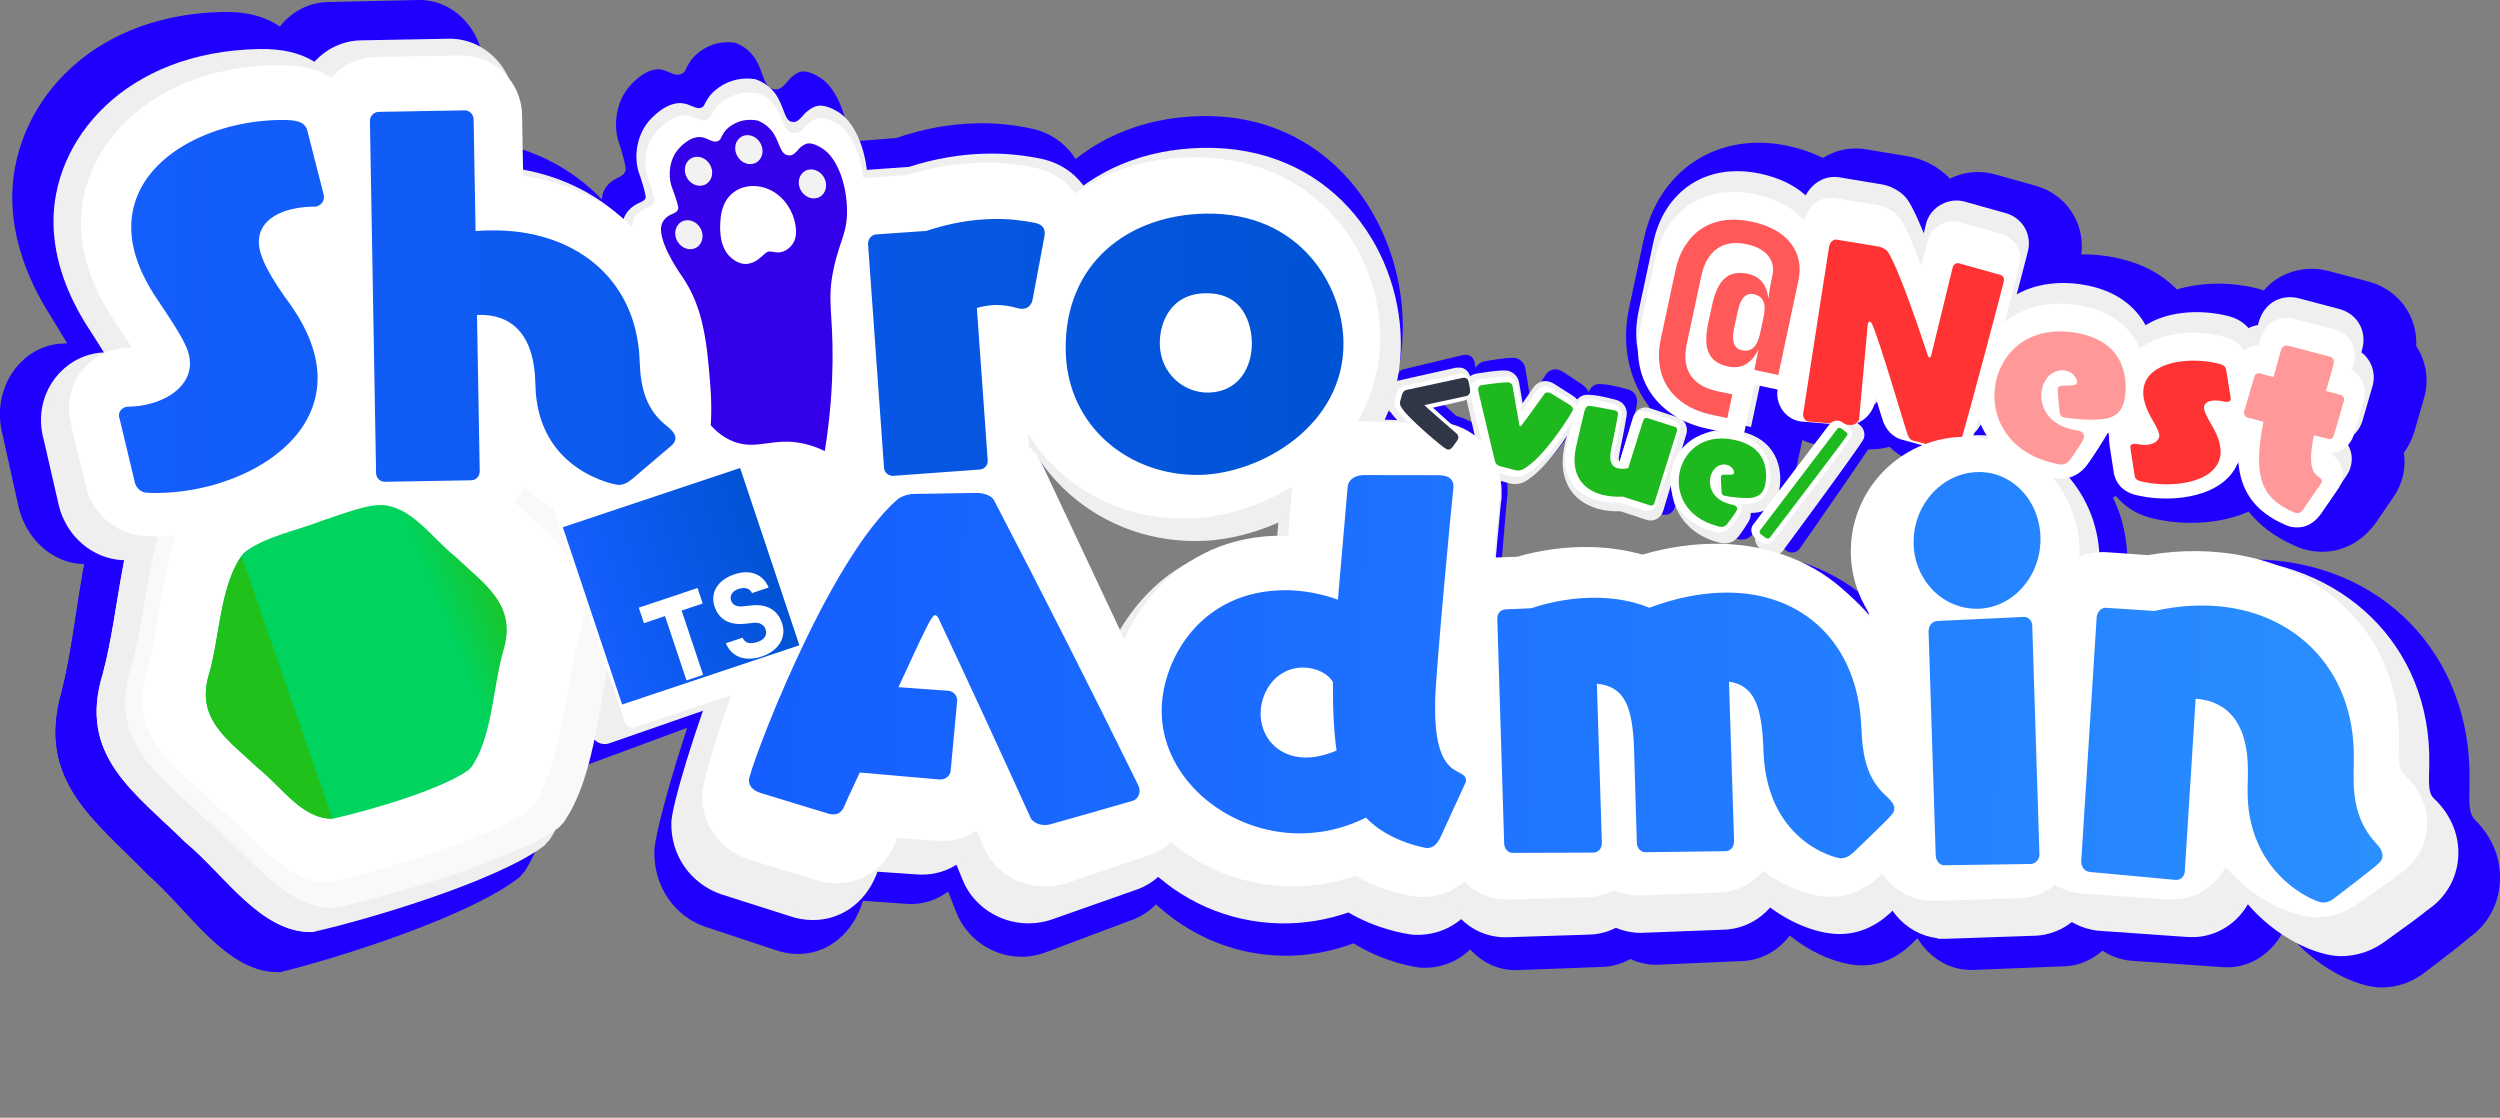 <?xml version="1.0" encoding="UTF-8"?>
<svg id="_图层_1" data-name="图层 1" xmlns="http://www.w3.org/2000/svg" xmlns:xlink="http://www.w3.org/1999/xlink" viewBox="0 0 446.72 199.72">
  <rect x="0" y="0" width="446.72" height="199.72" fill="#808080" stroke="none"/>
  <defs>
    <style>
      .cls-1 {
        fill: #f33;
      }

      .cls-2 {
        fill: #1eb91e;
      }

      .cls-3 {
        fill: #2f3747;
        stroke: #2f3747;
      }

      .cls-3, .cls-4 {
        stroke-miterlimit: 10;
      }

      .cls-5 {
        fill: #00d45f;
      }

      .cls-6, .cls-4 {
        fill: #efefef;
      }

      .cls-7 {
        fill: #ff5959;
      }

      .cls-8 {
        fill: url(#_未命名的渐变_302);
      }

      .cls-9 {
        fill: url(#_未命名的渐变_303);
      }

      .cls-10 {
        fill: url(#_未命名的渐变_307);
      }

      .cls-11 {
        fill: #20c11b;
      }

      .cls-12 {
        fill: #1f00ff;
      }

      .cls-13 {
        fill: #3400e9;
      }

      .cls-14 {
        fill: #fff;
      }

      .cls-15 {
        fill: #f9f9f9;
      }

      .cls-16 {
        fill: #f2f2f2;
      }

      .cls-17 {
        fill: #f99;
      }

      .cls-4 {
        stroke: #efefef;
      }

      .cls-18 {
        fill: url(#_未命名的渐变_303-2);
      }
    </style>
    <linearGradient id="_未命名的渐变_303" data-name="未命名的渐变 303" x1="22.33" y1="53.25" x2="241.04" y2="53.25" gradientTransform="translate(-.53 .26) rotate(.42)" gradientUnits="userSpaceOnUse">
      <stop offset="0" stop-color="#155eff"/>
      <stop offset="1" stop-color="#0053d4"/>
    </linearGradient>
    <linearGradient id="_未命名的渐变_302" data-name="未命名的渐变 302" x1="135.37" y1="119.74" x2="427.37" y2="119.74" gradientTransform="translate(-.53 .26) rotate(.42)" gradientUnits="userSpaceOnUse">
      <stop offset="0" stop-color="#155eff"/>
      <stop offset="1" stop-color="#2a8fff"/>
    </linearGradient>
    <linearGradient id="_未命名的渐变_307" data-name="未命名的渐变 307" x1="57.91" y1="70.11" x2="80.05" y2="56.8" gradientTransform="translate(22.41 38.56) rotate(8.66)" gradientUnits="userSpaceOnUse">
      <stop offset=".44" stop-color="#00d45f"/>
      <stop offset="1" stop-color="#20c11b"/>
    </linearGradient>
    <linearGradient id="_未命名的渐变_303-2" data-name="未命名的渐变 303" x1="35.06" y1="170.9" x2="68.47" y2="170.9" gradientTransform="translate(18.45 -40.93) rotate(-18.48)" xlink:href="#_未命名的渐变_303"/>
  </defs>
  <path class="cls-12" d="M308.23,80.81c-2.96-.63-5.64-1.68-7.96-3.13-2.55-1.59-4.66-3.6-6.27-5.97-1.66-2.45-2.73-5.22-3.19-8.23-.42-2.73-.32-5.61.31-8.55l2.59-12.13c.63-2.95,1.69-5.61,3.16-7.91,1.6-2.51,3.64-4.58,6.05-6.14,2.42-1.57,5.15-2.58,8.12-3.02,2.71-.39,5.55-.28,8.46.34,2.28.49,4.36,1.21,6.24,2.15,2.25-1.41,4.94-1.99,7.68-1.54l7.99,1.33c2.25.48,5,1.73,7.01,3.91,2.28-1.13,4.84-1.47,7.32-.94l.67.16,7.33,2.05c5.51,1.54,8.89,6.72,8.16,12.27,2.07-.04,4.21.17,6.39.64,4.96,1.06,8.38,3.26,10.72,5.62,4.04-1.22,8.75-1.39,13.37-.4.44.09,1.2.26,2.12.58,2.88-3.33,7.23-4.42,10.97-3.62l.6.14,7.24,1.91c5.34,1.47,8.7,6.22,8.44,11.49,1.62,2.46,2.24,5.53,1.6,8.51l-.17.69-1.83,6.33c-.42,1.31-1.04,2.51-1.81,3.55.2,1.28.17,2.6-.12,3.93-.37,1.71-1.07,2.92-1.34,3.37l-.37.58-3.05,4.45c-2.93,4.21-7.46,6.1-12.13,5.11-.6-.13-1.5-.35-2.56-.86-3.44-1.52-6.16-3.55-8.16-6.06-5.11,2.24-11.3,2.46-16.41,1.37l-.42-.09c-3.13-.67-5.37-2.21-6.88-4.07-2.45,1.22-5.24,1.57-8.12.95l-.46-.1c-4.54-.97-8.5-2.92-11.62-5.68-2.24,1.15-4.89,1.56-7.56.99l-.38-.09-7.33-2.01c-1.88-.47-3.59-1.46-4.99-2.86-1.41.41-2.91.56-4.44.42l-7.97-.66-.76-.16c-.84-.18-1.65-.45-2.41-.81l-1.05,4.91-12.78-2.73Z"/>
  <g>
    <g>
      <path class="cls-12" d="M92.92,156.68c-8.64,6.91-31.92,14.35-42.79,17.02-9.6.34-16.28-11.01-23.66-17.39-9.42-9.74-20.02-16.79-15.43-32.75,3.32-12.87,3.29-31.07,10.64-41.34,6.21-5.66,16.68-7.84,24.65-11.28,6.22-2.25,15.14-6.2,19.78-5.44,6.74.79,14.09,10.45,19.83,15.79,7.62,8.71,19.16,15.41,17.86,27.48-2.19,12.33-4.65,35.73-10.2,47.05l-.68.86Z"/>
      <path class="cls-12" d="M11.04,123.58c-4.59,15.95,6.01,23.01,15.43,32.75,7.33,6.35,13.99,17.58,23.51,17.37l-28.87-90.47c-6.73,10.41-6.85,27.86-10.08,40.36Z"/>
      <path class="cls-12" d="M103.68,115.59c4.59-15.95-6.01-23.01-15.43-32.75-7.33-6.35-13.99-17.58-23.51-17.37l28.87,90.47c6.73-10.41,6.85-27.86,10.08-40.36Z"/>
    </g>
    <g>
      <path class="cls-12" d="M84.06,147.76c-6.58,5.26-24.31,10.92-32.58,12.96-7.31.26-12.4-8.38-18.01-13.24-7.17-7.42-15.24-12.79-11.75-24.93,2.53-9.8,2.5-23.66,8.1-31.47,4.73-4.31,12.7-5.97,18.77-8.59,4.73-1.71,11.53-4.72,15.06-4.14,5.13.6,10.73,7.96,15.1,12.02,5.8,6.63,14.59,11.73,13.6,20.93-1.66,9.39-3.54,27.2-7.77,35.82l-.52.65Z"/>
      <path class="cls-12" d="M21.71,122.56c-3.49,12.15,4.58,17.52,11.75,24.93,5.58,4.83,10.65,13.39,17.9,13.23l-21.98-68.89c-5.13,7.92-5.22,21.21-7.67,30.73Z"/>
      <path class="cls-12" d="M92.25,116.47c3.49-12.15-4.58-17.52-11.75-24.93-5.58-4.83-10.65-13.39-17.9-13.23l21.98,68.89c5.13-7.92,5.22-21.21,7.67-30.73Z"/>
    </g>
    <path class="cls-12" d="M144.43,122.05l-39.58,14.64c-1.41.52-2.94-.31-3.41-1.85l-13.35-43.29c-.48-1.54.28-3.21,1.69-3.73l39.58-14.64c1.41-.52,2.94.31,3.41,1.85l13.35,43.29c.48,1.54-.28,3.21-1.69,3.73Z"/>
    <path class="cls-12" d="M142.48,170.47c-1.39-.02-2.75-.28-4.18-.8l-12.45-4.12c-5.5-2-9.01-7.25-8.93-13.39s15.66-58.16,31.21-73.59l.2-.2.22-.19c2.45-2.17,6.01-3.49,9.3-3.44l11.76.17c5.36.08,10.23,3.28,12.22,7.99l27.29,63c.58,1.31,1.29,3.5,1.26,6.13-.07,5.48-3.05,10.25-7.6,12.16l-15.72,5.9c-1.5.6-3.14.9-4.76.87-5.07-.08-9.7-3.35-11.51-8.15l-1.37-3.5c-1.94,1.44-4.26,2.25-6.71,2.22l-.64-.02-7.86-.54c-.1.28-.31.92-.31.92l-.15.38c-2.03,5.13-6.35,8.26-11.27,8.19Z"/>
    <path class="cls-12" d="M266.33,137.34c-.15-.93-.31-2.62-.27-5.51.07-5.2,2.88-39.34,3.23-42.82l.09-.6v-1.1c.1-6.57-4.21-13.29-12.45-13.41,0,0-14.2-.48-14.2-.48-6.96-.1-12.56,5.23-13.04,12.31l-.87,11.73c-.25,0-.51-.02-.76-.02-20.56-.31-33.1,18.24-33.33,36.34-.26,20.11,15.24,36.71,34.56,37,4.22.06,8.48-.7,12.58-2.22,5.45,3.4,10.81,4.2,11.59,4.3l.51.07h.52c2.48.04,8.61-.76,11.88-8.93l4.36-10.63c.77-1.65,1.18-3.49,1.2-5.48.04-3.15-.94-7.36-5.6-10.56Z"/>
    <path class="cls-12" d="M270.62,173.35c-5.95-.09-10.78-5.16-11.24-11.79l-.02-.46-1.43-46.44v-.26c.09-6.68,4.62-12.01,10.54-12.57l.49-.03,3.59-.14c4.63-1.46,9.29-2.17,13.89-2.1,3.53.05,6.92.57,10.1,1.53,5.02-1.61,10-2.39,14.82-2.32,19.73.29,34.14,15.39,35.04,36.71.2,4.68.75,5.17,1.2,5.56l.21.19c3.29,3.09,4.93,6.69,4.88,10.7-.05,3.61-1.51,7.01-4.04,9.4-1.5,1.7-3.66,3.9-6.79,7.07l-.18.18c-2.74,2.65-5.82,3.97-9.14,3.92-3.19-.05-8.13-1.62-12.73-5.33-1.94,2.56-4.77,4.26-8.02,4.53l-.36.02-15.36.67h-.27c-1.59-.03-3.1-.39-4.47-1.03-1.34.76-2.85,1.25-4.45,1.38l-.42.03-15.42.58h-.4Z"/>
    <path class="cls-12" d="M352.07,173.32c-5.99-.09-10.86-5.16-11.33-11.79l-.02-.43-1.47-43.53v-.28c.02-1.45.26-2.84.67-4.13-2.28-3.83-3.59-8.41-3.52-13.31.17-13.21,10.14-23.81,22.21-23.64,12.03.18,21.68,11.07,21.51,24.29-.05,3.92-.97,7.61-2.54,10.85.64,1.52,1.01,3.2,1.03,4.97l1.47,43.46v.28c-.09,6.57-4.75,12.02-10.62,12.57l-.49.03-16.48.66h-.41Z"/>
    <path class="cls-12" d="M425.37,176.45c-4.05-.06-11.63-3.35-17.17-10.47-1.92,4.12-5.86,6.93-10.36,6.86l-.66-.02-16.54-1.16c-6.09-.65-10.62-6.19-10.53-12.9v-.28s2.83-46.61,2.83-46.61l.02-.21c.63-6.51,5.73-11.54,11.63-11.45l.69.03,7.86.58c3.38-.63,6.6-.91,9.79-.86,22.51.33,38.64,16.89,38.35,39.36l-.04,2.93c-.04,2.94.48,3.7,1.03,4.28,2.93,2.87,4.51,6.57,4.46,10.45-.05,4.1-1.91,7.83-5.09,10.25l-.02-.03c-1.8,1.58-4.34,3.52-7.92,6.25-2.47,2.01-5.34,3.05-8.31,3Z"/>
    <g>
      <path class="cls-12" d="M17.78,100.83c-.87.02-1.85.04-3.01-.04-5.35-.2-10.11-4.41-11.46-10.24l-2.85-12.89c-.44-1.59-.46-2.89-.47-3.41-.13-6.95,4.97-12.72,11.36-12.87,0,0,.54-.02.64-.02-.93-1.62-2.13-3.56-3.06-5.07-4.32-6.84-6.62-13.79-6.74-20.53C1.91,19.89,14.96,2.71,39.72,2.14c8.07-.19,13.11,3.09,14.97,9.73l.12.48,3.03,12.84c.43,1.61.45,2.94.46,3.42.14,7.33-4.97,12.19-10.17,12.95.53.86,1.18,1.89,2,3.09l.12.18c4.49,6.94,6.83,13.95,6.96,20.83.31,16.84-14.35,34.6-39.43,35.18Z"/>
      <path class="cls-12" d="M104.32,98.84c-3.19.07-11.08-2.26-17.31-8.85-1.67,4.58-5.7,7.87-10.46,7.98l-16.22.37c-6.39.15-11.7-5.43-11.83-12.42l-1.35-72.59c-.13-7,4.97-12.81,11.36-12.96L74.73,0c6.35-.15,11.62,5.43,11.75,12.42l.24,12.73c18.06,2.6,30.55,16.93,31.2,36.89.14,4.21.82,4.78,1.48,5.33l.18.16c4.15,3.63,5.08,7.71,5.13,10.5.07,3.75-1.35,7.24-4.01,9.83l-7.73,7.24c-2.53,2.37-5.52,3.65-8.65,3.73Z"/>
      <path class="cls-12" d="M156.21,96.75c-6.31.15-11.57-5.16-11.9-11.91l-3.14-46.22v-.29c-.13-6.91,4.73-12.67,10.9-13.03l8.06-.64c4.79-1.64,9.6-2.52,14.32-2.63,3.38-.08,6.8.26,10.15,1.01l.37.09c5.53,1.47,9.17,6.33,9.29,12.38.03,1.41-.17,2.53-.27,3.14l-2.15,12.77c-.97,5.53-4.79,9.61-9.59,10.57l1.36,20.09v.29c.14,6.98-4.72,12.66-10.88,13.03l-16.24,1.36h-.27Z"/>
      <path class="cls-12" d="M213.89,96.31c-19.47.45-35.01-15.41-35.4-36.11-.42-22.73,14.36-38.95,35.94-39.45,23.07-.53,35.89,18.61,36.23,36.89.21,11.2-4.34,21.45-12.81,28.87-6.78,5.94-15.74,9.6-23.96,9.79Z"/>
      <path class="cls-12" d="M111.76,30.54c.07-.18.17-.55-.6-3.23-.5-1.74-.65-1.96-.83-2.71-.22-.94-.41-2.36-.09-4.27.17-1.02.63-2.85,1.95-4.55.22-.29,3.25-4.07,6.25-3.29,1.16.3,2.33,1.29,3.43.66.27-.15.45-.35.56-.49.17-.4.4-.9.74-1.43.06-.09.39-.65.87-1.14.56-.57,1.46-1.32,2.7-1.86,2.01-.88,3.82-.72,4.71-.57,1.65.67,2.6,1.6,3.17,2.36,1.73,2.29,1.73,5.32,3.29,5.84.59.2,1.13.07,1.13.07.53-.16.91-.53,1.3-.93.3-.31.41-.49.6-.72,0,0,.67-.8,1.72-1.32,1.52-.74,3.85.89,4.15,1.1,3.01,2.11,5.01,7.64,5.1,13.89.09,6.53-1.97,8.36-3.68,15.72-1.89,8.12-.46,10.56-1.02,23.15-.24,5.31-.85,12.97-2.58,22.26-1.07-.52-2.84-1.27-5.13-1.67-7.02-1.24-10.88,2.16-16.27.34-1.38-.47-3.39-1.45-5.48-3.84.22-2.57.39-6,.21-10.03-.45-10.13-.86-19.02-5.8-26.68,0,0-4.62-6.81-4.64-11.26,0-.8.24-1.48.24-1.48.38-1.07,1.11-1.69,1.37-1.91,1.16-.96,2.19-.88,2.63-2.01Z"/>
    </g>
    <path class="cls-12" d="M130.54,85.36l4.65,14.41,9.67-8.91s-1.17-2.49-.72-4.97c.45-2.48-13.59-.53-13.59-.53Z"/>
    <path class="cls-12" d="M258.56,79.88c-.99-.28-8.36-7.22-9.28-9.34-.21-.38-.3-1.05-.17-1.62l.35-1.37c.19-.83.65-1.37,1.35-1.57l10.6-2.54c.43-.07.7-.06.94.01.63.18,1.08.73,1.19,1.47.13.56.4,1.93.26,2.54-.16.7-.67,1.25-1.3,1.4l-6.43,1.55c1.15,1.12,2.79,2.67,4.8,4.56l.15.14c.52.5.73,1.18.57,1.89-.06.25-.15.43-.21.56l-.12.21-.83,1.26c-.67,1.01-1.45.97-1.86.86Z"/>
    <path class="cls-12" d="M268.84,84.14c-1.12-.31-1.82-1-2.09-2.04l-3.18-14.45c-.11-.56-.12-1.04-.01-1.47.2-.85.8-1.44,1.65-1.61.04,0,4.67-.86,5.7-.57.85.24,1.47.91,1.65,1.81l.88,5.39c.79-1.19,1.6-2.44,2.13-3.27.32-.5.55-.86.63-.98.6-.81,1.42-1.12,2.28-.88.36.1.68.26.99.49l3.23,2.15c1.41.93,1.38,2.11,1.24,2.73-.22.96-5.78,10.84-10.18,13.24-.68.34-1.5.41-2.21.21l-2.7-.75Z"/>
    <path class="cls-12" d="M287.99,89.8c-4.83-1.34-7.08-5.57-6.01-11.3.38-2.01,1.21-5.85,1.57-7.49.57-2.44,1.96-2.46,2.53-2.36h0c.82,0,2.24.21,4.82.93,1.31.36,1.75,1.51,1.6,2.49-.24,1.64-.5,3.02-.92,5.32l-.34,1.85c-.26,1.39-.17,2.16.28,2.28.17.05.39.06.64.05l2.57-9.05c.34-1.08,1.32-1.66,2.3-1.39,0,0,5.32,1.82,5.32,1.82.94.26,1.53,1.38,1.26,2.52l-4.28,15.08c-.34,1.08-1.32,1.66-2.3,1.39l-5.01-1.72c-1.45.06-2.8-.07-4.02-.41Z"/>
    <path class="cls-12" d="M310.14,96.23c-6.82-1.89-9.17-8.1-7.98-13.26,1.12-4.8,5.47-9.09,12.38-7.17,6.47,1.8,6.91,7.82,6.14,11.1-.5,2.14-1.87,3.36-3.96,3.54-.42.04-.88.04-1.35.03.15.39.19.84.08,1.33-.19.83-2.08,3.48-2.1,3.5-.98,1.24-2.11,1.23-2.9,1.01l-.32-.09Z"/>
    <path class="cls-12" d="M319.74,98.67c-.28-.08-.52-.2-1.6-1.09-.66-.61-.91-1.42-.73-2.17.07-.31.2-.52.26-.62l14.57-21.09c.45-.64,1.19-.92,1.9-.72.38.11.72.36,1.53,1.08l.13.12c.58.44.84,1.22.65,2.02-.2.84-14.64,21.54-14.79,21.74-.4.63-1.17.94-1.92.73Z"/>
  </g>
  <path class="cls-6" d="M421.94,62.99c.08-.31.17-.63.25-.96.66-3.1-1.07-5.96-4.12-6.8l-7.24-1.91-.34-.08c-2.61-.56-5.74.54-6.86,4.25l-.17.6c-.6.08-1.16.27-1.68.54-1.37-1.67-3.43-2.14-4.39-2.34-4.88-1.04-10.29-.54-14,1.82-1.8-3.28-5.05-5.96-10.1-7.04s-9.6-.35-12.93,1.53c1.12-4.25,1.96-7.48,2.05-7.91.63-2.95-1.1-5.79-4.01-6.61l-7.33-2.05-.33-.08c-1.43-.31-2.92-.03-4.19.78-1.25.8-2.13,2.04-2.42,3.39l-.38,1.57c-1.1-2.74-2-4.62-2.77-5.82-1-1.55-2.93-2.55-4.39-2.86l-.18-.04-7.71-1.28c-2.71-.44-4.93,1.12-6.04,3.22-2.07-1.85-4.79-3.17-8.15-3.88-2.26-.48-4.44-.57-6.48-.28-2.16.31-4.14,1.04-5.87,2.17-1.73,1.12-3.2,2.61-4.36,4.44-1.11,1.73-1.91,3.77-2.4,6.06l-2.59,12.13c-.48,2.27-.57,4.46-.25,6.52.33,2.18,1.11,4.18,2.29,5.93,1.16,1.72,2.7,3.18,4.58,4.35,1.77,1.1,3.85,1.91,6.17,2.4l7.28,1.55,1.97-9.25,2.45.52c0,2.72,1.89,5.24,4.54,5.8l.41.09,7.66.63c2.66.24,4.73-1.08,5.84-2.82.26.83.43,1.35.55,1.68,1.05,2.65,2.98,3.49,4.02,3.75l7.16,1.97.24.06c2.98.63,5.89-1.14,6.65-4.01,2.24,4.05,6.34,7.38,12.53,8.7l.46.1c2.7.58,5.16-.33,6.95-2.58,1.08-1.49,1.86-2.72,2.42-3.74l.67,4.34c.16,1.25.97,4.25,4.96,5.1l.42.09c5.62,1.2,13.6.42,17.31-4.21.91,3.68,3.25,7.02,8.44,9.29.62.3,1.15.42,1.38.46,1.14.24,4.05.46,6.31-2.79l3.05-4.45.16-.25c.17-.28.51-.87.68-1.69.25-1.16.21-2.78-1.08-4.36,1.44-.64,2.6-1.9,3.11-3.52l1.83-6.33.07-.3c.46-2.15-.4-4.36-2.11-5.63Z"/>
  <g>
    <g>
      <path class="cls-6" d="M97.29,151.09c-8.36,6.3-30.86,13.04-41.35,15.45-9.27.28-15.69-10.14-22.79-16.02-9.07-8.96-19.28-15.46-14.8-30.07,3.24-11.79,3.26-28.47,10.39-37.85,6.01-5.17,16.12-7.13,23.82-10.26,6.01-2.04,14.63-5.63,19.11-4.92,6.5.74,13.57,9.63,19.09,14.54,7.33,8.01,18.45,14.19,17.17,25.25-2.15,11.29-4.59,32.73-9.98,43.09l-.66.78Z"/>
      <path class="cls-6" d="M18.35,120.48c-4.47,14.61,5.74,21.11,14.8,30.07,7.06,5.84,13.45,16.16,22.64,16l-27.61-83.02c-6.53,9.52-6.69,25.51-9.84,36.96Z"/>
      <path class="cls-6" d="M107.79,113.47c4.47-14.61-5.74-21.11-14.8-30.07-7.06-5.84-13.45-16.16-22.64-16l27.61,83.02c6.53-9.52,6.69-25.51,9.84-36.96Z"/>
    </g>
    <g>
      <path class="cls-6" d="M88.76,142.89c-6.37,4.8-23.49,9.93-31.49,11.77-7.06.21-11.94-7.72-17.35-12.19-6.9-6.82-14.68-11.77-11.27-22.89,2.47-8.98,2.48-21.67,7.91-28.82,4.57-3.93,12.28-5.43,18.14-7.81,4.57-1.55,11.14-4.29,14.55-3.75,4.95.57,10.33,7.33,14.54,11.07,5.58,6.1,14.05,10.8,13.07,19.23-1.63,8.6-3.49,24.92-7.6,32.81l-.5.6Z"/>
      <path class="cls-6" d="M28.65,119.58c-3.41,11.12,4.37,16.07,11.27,22.89,5.38,4.45,10.24,12.3,17.24,12.18l-21.02-63.21c-4.97,7.25-5.1,19.43-7.49,28.14Z"/>
      <path class="cls-6" d="M96.76,114.24c3.41-11.12-4.37-16.07-11.27-22.89-5.38-4.45-10.24-12.3-17.24-12.18l21.02,63.21c4.97-7.25,5.1-19.43,7.49-28.14Z"/>
    </g>
    <path class="cls-6" d="M147.11,119.53l-38.24,13.29c-1.36.47-2.83-.29-3.29-1.7l-12.77-39.72c-.45-1.41.28-2.94,1.64-3.42l38.24-13.29c1.36-.47,2.83.29,3.29,1.7l12.77,39.72c.45,1.41-.28,2.94-1.64,3.42Z"/>
    <path class="cls-4" d="M145.08,163.9c-1.34-.02-2.66-.27-4.03-.75l-12.01-3.82c-5.31-1.85-8.68-6.68-8.58-12.3.09-5.45,15.28-53.25,30.33-67.34l.2-.19.21-.17c2.37-1.98,5.81-3.17,8.99-3.12l11.35.2c5.17.09,9.86,3.04,11.77,7.37l26.17,57.84c.55,1.2,1.24,3.21,1.2,5.62-.08,5.02-2.98,9.39-7.37,11.12l-15.19,5.35c-1.45.54-3.03.81-4.59.78-4.9-.09-9.35-3.11-11.08-7.51l-1.31-3.21c-1.87,1.31-4.11,2.05-6.49,2.01l-.62-.02-7.59-.52c-.1.26-.3.84-.3.84l-.14.35c-1.97,4.69-6.15,7.55-10.91,7.47Z"/>
    <path class="cls-4" d="M264.72,133.96c-.14-.85-.29-2.4-.25-5.05.08-4.77,2.89-36.05,3.24-39.24l.09-.55.02-1c.1-6.02-4.04-12.19-12-12.33,0,0-13.71-.49-13.71-.49-6.71-.12-12.14,4.75-12.62,11.24l-.88,10.75c-.24,0-.49-.02-.74-.02-19.85-.35-32,16.6-32.28,33.2-.31,18.43,14.61,33.7,33.26,34.03,4.07.07,8.19-.61,12.15-2,5.25,3.14,10.42,3.88,11.17,3.98l.5.06h.5c2.4.05,8.31-.67,11.49-8.14l4.24-9.73c.75-1.51,1.15-3.19,1.18-5.02.05-2.88-.89-6.75-5.38-9.69Z"/>
    <path class="cls-4" d="M268.76,166.98c-5.74-.1-10.39-4.76-10.82-10.84l-.02-.42-1.25-42.57v-.24c.11-6.13,4.49-10.99,10.21-11.49l.47-.03,3.47-.12c4.47-1.32,8.98-1.95,13.41-1.87,3.41.06,6.67.54,9.74,1.44,4.85-1.46,9.65-2.16,14.31-2.07,19.04.34,32.91,14.22,33.71,33.76.18,4.29.71,4.74,1.14,5.1l.2.18c3.17,2.84,4.74,6.15,4.68,9.82-.06,3.31-1.48,6.42-3.92,8.6-1.45,1.55-3.55,3.56-6.58,6.45l-.17.16c-2.66,2.42-5.63,3.62-8.83,3.56s-7.85-1.51-12.28-4.93c-1.88,2.34-4.62,3.89-7.76,4.13l-.35.02-14.83.57h-.26c-1.54-.03-2.99-.37-4.31-.96-1.3.7-2.75,1.14-4.3,1.25l-.41.02-14.88.48h-.39Z"/>
    <path class="cls-4" d="M347.38,167.23c-5.78-.1-10.47-4.76-10.9-10.85l-.02-.39-1.3-39.9v-.25c.03-1.33.26-2.6.66-3.78-2.19-3.52-3.44-7.72-3.36-12.21.2-12.11,9.85-21.79,21.51-21.59,11.61.2,20.89,10.22,20.69,22.33-.06,3.59-.95,6.97-2.49,9.94.61,1.4.96,2.94.98,4.56l1.29,39.84v.25c-.11,6.02-4.62,11-10.29,11.49l-.48.03-15.91.55h-.4Z"/>
    <path class="cls-4" d="M418.12,170.35c-3.9-.07-11.21-3.11-16.55-9.65-1.86,3.77-5.68,6.33-10.02,6.25l-.63-.02-15.96-1.12c-5.88-.61-10.23-5.71-10.13-11.86v-.26s2.86-42.71,2.86-42.71l.02-.19c.62-5.96,5.57-10.56,11.26-10.46l.67.03,7.59.56c3.27-.56,6.37-.81,9.45-.76,21.73.38,37.25,15.61,36.9,36.21l-.05,2.68c-.05,2.69.46,3.39.98,3.93,2.82,2.64,4.33,6.03,4.27,9.59-.06,3.76-1.87,7.17-4.94,9.38l-.02-.03c-1.74,1.45-4.2,3.22-7.67,5.71-2.39,1.83-5.17,2.77-8.03,2.72Z"/>
    <g>
      <path class="cls-4" d="M24.92,99.65c-.84.02-1.78.03-2.9-.05-5.17-.2-9.75-4.08-11.03-9.42l-2.71-11.82c-.42-1.46-.44-2.65-.45-3.13-.11-6.37,4.83-11.64,11-11.76,0,0,.52-.01.62-.02-.9-1.49-2.05-3.27-2.94-4.66-4.15-6.29-6.35-12.66-6.45-18.84-.24-14.55,12.4-30.25,36.3-30.69,7.79-.14,12.64,2.88,14.43,8.97l.12.44,2.89,11.78c.41,1.48.43,2.7.43,3.13.11,6.72-4.83,11.16-9.85,11.83.51.79,1.14,1.73,1.92,2.84l.11.16c4.31,6.38,6.56,12.81,6.66,19.11.25,15.43-13.95,31.66-38.16,32.11Z"/>
      <path class="cls-4" d="M108.45,98.12c-3.08.06-10.69-2.11-16.68-8.17-1.63,4.2-5.53,7.19-10.12,7.28l-15.66.29c-6.17.11-11.28-5.01-11.39-11.43l-1.1-66.54c-.11-6.41,4.83-11.72,11-11.84l15.66-.29c6.13-.11,11.2,5.01,11.31,11.43l.19,11.67c17.43,2.44,29.44,15.63,30.01,33.92.12,3.86.78,4.38,1.41,4.89l.18.14c3.99,3.34,4.88,7.09,4.92,9.64.06,3.43-1.33,6.63-3.9,9l-7.48,6.61c-2.45,2.16-5.34,3.33-8.36,3.39Z"/>
      <path class="cls-4" d="M158.54,96.38c-6.09.11-11.15-4.77-11.45-10.95l-2.9-42.38v-.27c-.11-6.33,4.6-11.6,10.56-11.91l7.78-.56c4.63-1.49,9.27-2.28,13.83-2.36,3.27-.06,6.56.26,9.8.96l.35.08c5.33,1.37,8.84,5.84,8.93,11.38.02,1.29-.17,2.32-.27,2.88l-2.11,11.7c-.96,5.06-4.65,8.79-9.29,9.65l1.26,18.42v.27c.11,6.4-4.59,11.59-10.54,11.9l-15.68,1.19h-.26Z"/>
      <path class="cls-4" d="M214.22,96.17c-18.79.35-33.75-14.25-34.07-33.22-.34-20.83,13.97-35.65,34.8-36.03,22.27-.41,34.58,17.18,34.86,33.94.17,10.26-4.25,19.64-12.44,26.42-6.56,5.42-15.22,8.75-23.15,8.9Z"/>
      <path class="cls-4" d="M115.83,35.54c.07-.17.17-.5-.57-2.96-.48-1.59-.63-1.8-.8-2.48-.21-.86-.39-2.17-.08-3.92.17-.93.61-2.61,1.9-4.16.22-.26,3.15-3.72,6.05-3,1.12.28,2.25,1.19,3.31.62.26-.14.44-.32.54-.45.16-.37.39-.82.72-1.3.06-.08.38-.6.85-1.04.55-.52,1.41-1.21,2.61-1.7,1.94-.8,3.69-.64,4.55-.5,1.59.62,2.51,1.48,3.06,2.17,1.66,2.11,1.65,4.88,3.16,5.37.57.18,1.09.07,1.09.07.51-.15.88-.49,1.25-.85.29-.28.39-.44.58-.66,0,0,.64-.73,1.67-1.2,1.47-.67,3.71.83,4,1.02,2.9,1.95,4.81,7.02,4.88,12.75.07,5.99-1.92,7.65-3.59,14.39-1.84,7.44-.47,9.68-1.05,21.21-.24,4.87-.85,11.88-2.56,20.4-1.03-.48-2.74-1.17-4.95-1.55-6.77-1.16-10.51,1.95-15.71.26-1.33-.43-3.27-1.34-5.28-3.54.22-2.36.39-5.5.23-9.19-.4-9.28-.78-17.44-5.52-24.47,0,0-4.44-6.26-4.44-10.34,0-.73.23-1.36.23-1.36.37-.98,1.07-1.55,1.33-1.75,1.13-.88,2.12-.8,2.55-1.84Z"/>
    </g>
    <path class="cls-6" d="M133.8,85.85l4.44,13.22,9.36-8.14s-1.13-2.29-.69-4.56-13.12-.53-13.12-.53Z"/>
    <path class="cls-4" d="M257.39,81.27c-.96-.26-8.05-6.65-8.93-8.59-.21-.35-.29-.96-.16-1.49l.34-1.25c.19-.76.63-1.26,1.31-1.44l10.24-2.29c.41-.06.67-.05.91.01.61.16,1.04.68,1.14,1.35.12.51.38,1.77.25,2.33-.16.64-.65,1.14-1.26,1.28l-6.21,1.4c1.11,1.03,2.69,2.46,4.62,4.19l.14.13c.5.46.7,1.09.54,1.73-.06.23-.15.4-.21.51l-.11.19-.81,1.15c-.65.92-1.4.88-1.8.78Z"/>
    <path class="cls-4" d="M267.3,85.2c-1.08-.29-1.76-.92-2.01-1.87l-3.03-13.25c-.11-.52-.11-.95,0-1.35.19-.78.78-1.32,1.6-1.47.04,0,4.51-.77,5.51-.51.82.22,1.41.84,1.58,1.66l.83,4.94c.76-1.09,1.55-2.23,2.06-2.99.31-.46.54-.78.62-.89.58-.74,1.37-1.02,2.21-.8.35.09.66.24.95.46l3.12,1.98c1.36.86,1.33,1.94,1.18,2.5-.22.88-5.61,9.92-9.86,12.1-.66.31-1.44.37-2.14.19l-2.6-.7Z"/>
    <path class="cls-4" d="M285.76,90.45c-4.66-1.25-6.82-5.13-5.77-10.38.37-1.84,1.19-5.36,1.54-6.86.55-2.24,1.9-2.25,2.45-2.15h0c.79,0,2.17.2,4.65.87,1.26.34,1.68,1.39,1.53,2.29-.24,1.5-.49,2.77-.91,4.88l-.34,1.69c-.26,1.27-.17,1.98.26,2.09.16.04.37.06.62.05l2.51-8.29c.33-.99,1.28-1.52,2.23-1.27,0,0,5.13,1.69,5.13,1.69.91.24,1.47,1.27,1.21,2.31l-4.17,13.81c-.33.99-1.28,1.52-2.23,1.27l-4.83-1.59c-1.4.05-2.71-.08-3.88-.39Z"/>
    <path class="cls-4" d="M307.13,96.42c-6.58-1.76-8.83-7.46-7.66-12.18,1.09-4.39,5.3-8.31,11.97-6.53,6.24,1.67,6.64,7.19,5.9,10.19-.49,1.96-1.81,3.08-3.84,3.23-.4.03-.84.04-1.3.02.14.36.18.77.07,1.22-.19.76-2.02,3.18-2.03,3.21-.95,1.14-2.04,1.12-2.8.92l-.31-.08Z"/>
    <path class="cls-4" d="M316.38,98.69c-.27-.07-.5-.19-1.54-1-.63-.57-.87-1.3-.7-1.99.07-.29.2-.48.26-.57l14.12-19.28c.43-.58,1.15-.84,1.84-.66.37.1.69.33,1.47.99l.13.11c.55.4.81,1.12.63,1.85-.19.77-14.19,19.69-14.33,19.88-.38.57-1.13.86-1.86.66Z"/>
  </g>
  <path class="cls-14" d="M420.25,66.16c.14-.52.28-1.04.42-1.58.55-2.6-.88-4.99-3.45-5.69l-7.21-1.9-.33-.07c-2.19-.47-4.81.45-5.76,3.59-.12.41-.23.82-.35,1.22-.99.01-1.92.34-2.69.92-1.1-1.97-3.25-2.46-4.3-2.68-5.06-1.08-10.72-.44-14.17,2.31-1.56-3.49-4.72-6.42-9.93-7.53-6.15-1.31-10.95.1-14.29,2.82,1.43-5.39,2.58-9.8,2.69-10.32.52-2.46-.91-4.83-3.35-5.51l-7.3-2.04-.3-.07c-2.47-.53-5,1.11-5.5,3.48l-1.09,4.48c-1.62-4.32-2.8-6.95-3.76-8.43-.85-1.31-2.57-2.19-3.8-2.46l-.16-.03-7.68-1.27c-2.79-.45-4.97,1.61-5.56,3.98-2.02-2.26-4.91-3.85-8.68-4.65-2.15-.46-4.22-.55-6.15-.27-2.03.3-3.88.98-5.5,2.03-1.61,1.05-2.99,2.45-4.08,4.16-1.04,1.64-1.81,3.57-2.28,5.75l-2.59,12.13c-.46,2.16-.54,4.24-.24,6.18.31,2.04,1.03,3.91,2.14,5.55,1.09,1.61,2.53,2.98,4.3,4.08,1.68,1.04,3.65,1.81,5.87,2.28l6.36,1.36,1.97-9.25,4.14.88-.02.12c-.34,2.52,1.36,5,3.78,5.51l.35.07,7.61.63c3.05.28,5.18-1.84,5.64-4.01l.05-.22.07-.82c.8,2.61,1.2,3.93,1.41,4.5.88,2.22,2.44,2.95,3.39,3.19l7.13,1.96.21.05c2.49.53,4.94-.97,5.56-3.38.2-.68.43-1.5.69-2.43,1.72,4.82,5.93,9,12.93,10.5l.46.1c2.33.5,4.42-.24,5.99-2.22,1.05-1.45,2.85-4.08,3.13-5.39.03-.12.05-.24.06-.36.02,0,.05,0,.07,0,.36-.04.69-.11,1.02-.19-.07.19-.16.36-.2.56-.14.67-.08,1.23-.03,1.68l.73,4.74c.17,1.31.95,3.61,4.23,4.31l.42.09c6.15,1.31,15.3.18,17.64-6.12.39,4.95,2.64,8.79,8.32,11.27.51.25.96.35,1.16.39,1.19.25,3.48.28,5.35-2.4l3.04-4.43.14-.22c.15-.26.43-.74.58-1.41.25-1.19.14-2.89-1.83-4.5,0-.05-.01-.11-.02-.18,1.75-.19,3.3-1.41,3.89-3.27l1.83-6.29.07-.26c.44-2.05-.55-4.08-2.28-5.02ZM408.72,111.38s.04.02.06.03c0,.05-.01.1-.02.15-.02-.06-.03-.12-.05-.18Z"/>
  <g>
    <path class="cls-7" d="M296.78,60.51l2.59-12.13c.37-1.75.96-3.25,1.77-4.52.81-1.26,1.79-2.28,2.96-3.03,1.17-.76,2.5-1.24,4-1.46,1.5-.22,3.1-.14,4.83.22,3.21.68,5.55,1.96,7.03,3.84s1.94,4.14,1.37,6.82l-3.57,16.76-4.28-.91.75-3.71c-.59,1.24-1.34,2.14-2.26,2.68-.92.54-1.97.69-3.15.43-1.75-.37-2.9-1.18-3.47-2.41-.57-1.24-.6-3.03-.1-5.4l.66-3.08c.5-2.36,1.27-3.99,2.29-4.89,1.02-.9,2.41-1.16,4.15-.79,1.08.23,1.92.73,2.54,1.49s.98,1.76,1.09,2.99c.05-.34.11-.81.2-1.43.09-.61.21-1.26.36-1.96l.16-.77c.3-1.39.04-2.58-.77-3.57s-2.1-1.68-3.87-2.05c-2.08-.44-3.82-.18-5.23.8-1.4.98-2.35,2.62-2.84,4.93l-2.59,12.13c-.48,2.26-.26,4.11.67,5.54.93,1.43,2.52,2.39,4.78,2.87l2.7.57-.9,4.24-2.7-.57c-1.8-.38-3.36-.98-4.67-1.8-1.32-.82-2.37-1.81-3.17-2.99s-1.31-2.51-1.54-4.01c-.23-1.5-.16-3.11.2-4.83ZM310.52,55.58l-.66,3.08c-.24,1.13-.25,2.03-.03,2.69s.7,1.08,1.45,1.24c1.64.35,2.71-.63,3.21-2.94l.66-3.08c.49-2.31-.08-3.64-1.73-3.99-.69-.15-1.28,0-1.77.47s-.86,1.31-1.12,2.54Z"/>
    <path class="cls-1" d="M341.75,78.69c-.42-.09-.69-.55-.85-.95-.54-1.44-5.18-17.41-6.4-19.85-.1-.26-.24-.37-.36-.4-.19-.04-.3.1-.37.4l-.03.15-1.54,16.83v.04c-.1.42-.65,1.11-1.64,1.02l-7.4-.61-.12-.02c-.58-.12-.91-.84-.84-1.35l4.64-29.89.02-.08c.09-.42.56-1.29,1.34-1.16l7.58,1.26.08.02c.58.12,1.28.6,1.43.83,1.82,2.8,4.88,11.67,7.19,18.57.07.26.17.36.28.38.15.03.28-.18.35-.49l3.82-15.65c.1-.46.61-.8,1.07-.7l.08.02,7.3,2.04c.61.17.79.65.69,1.11-.21,1-5.94,22.73-8,29.78-.11.5-.61.8-1.15.68l-7.19-1.98Z"/>
    <path class="cls-17" d="M367.25,82.82c-8.74-1.86-11.86-8.77-10.61-14.62,1.17-5.51,6.3-10.46,15.08-8.58,9.55,2.04,8.16,10.64,7.89,11.91-.38,1.77-1.42,3.08-3.86,3.36-1.94.23-4.88.05-6.9-.3-.62-.13-.75-.44-.81-.94-.19-1.37-.39-4.03-.36-4.18.09-.42.44-.55.96-.56,2.1-.04,2.39-.05,2.5-.59.07-.35-.39-1.74-2.01-2.08-1.85-.39-3.73.89-4.24,3.28-.58,2.73.76,6.24,5.58,7.27.27.06.58.12.86.14l.08.02c.54.11,1.12.6.98,1.26-.08.39-1.64,2.79-2.5,3.98-.44.55-1.06.98-2.17.74l-.46-.1Z"/>
    <path class="cls-1" d="M382.71,86.04c-.85-.18-1.2-.42-1.29-1.12l-.74-4.83c-.01-.12-.03-.25-.01-.32.12-.58.91-.49,1.37-.39,2.28.45,3.59-.4,3.79-1.33.11-.5-.26-1.22-.65-2.03l-.79-1.38c-1.28-2.29-1.62-4.09-1.31-5.55.93-4.35,7.7-5.32,12.74-4.25,1.5.32,1.85.56,1.98,1.31l.78,4.84c.04.17.02.29,0,.4-.09.42-.55.49-1.05.38l-.15-.03c-2.31-.49-3.36.09-3.53.86-.14.65.28,1.51,1.4,3.44,1.36,2.3,1.76,4.2,1.45,5.66-.97,4.54-8.39,5.54-13.55,4.44l-.42-.09Z"/>
    <path class="cls-17" d="M411.74,90.82c-.46.67-.89.98-1.47.85-.12-.02-.23-.05-.34-.11-5.94-2.55-7.37-6.4-5.49-16.19l-2.86-.77c-.42-.13-.68-.59-.59-1.01l1.83-6.29c.13-.42.55-.69,1.01-.59l2.43.68c.39-1.45.8-3.01,1.27-4.64.14-.45.37-1.17,1.37-.96l.15.03,7.21,1.9c.65.18.87.63.73,1.28-.42,1.6-.9,3.27-1.36,4.86l2.62.72c.42.09.69.55.59,1.01l-1.83,6.29c-.12.38-.5.66-.93.57l-.08-.02-2.52-.66c-.75,3.5-.85,6.26.69,7.35.38.28.81.54.72.96-.02.08-.08.18-.14.29l-3.04,4.43Z"/>
  </g>
  <g>
    <g>
      <path class="cls-15" d="M99.9,147.84c-8.09,5.87-29.87,12.15-40.04,14.39-8.98.25-15.19-9.46-22.07-14.93-8.78-8.35-18.67-14.41-14.34-28.03,3.14-10.98,3.15-26.53,10.05-35.27,5.82-4.81,15.61-6.64,23.07-9.55,5.82-1.9,14.16-5.24,18.5-4.58,6.3.69,13.14,8.98,18.49,13.55,7.1,7.47,17.87,13.23,16.63,23.54-2.07,10.52-4.43,30.5-9.65,40.16l-.64.73Z"/>
      <path class="cls-15" d="M23.45,119.29c-4.33,13.61,5.56,19.67,14.34,28.03,6.84,5.45,13.03,15.06,21.93,14.92l-26.75-77.38c-6.32,8.87-6.47,23.78-9.52,34.44Z"/>
      <path class="cls-15" d="M110.06,112.78c4.33-13.61-5.56-19.67-14.34-28.03-6.84-5.45-13.03-15.06-21.93-14.92l26.75,77.38c6.32-8.87,6.47-23.78,9.52-34.44Z"/>
    </g>
    <g>
      <path class="cls-14" d="M94.47,144.81c-7.21,5.23-26.61,10.82-35.66,12.82-7.99.23-13.53-8.42-19.66-13.3-7.82-7.44-16.63-12.84-12.78-24.96,2.79-9.78,2.81-23.63,8.95-31.42,5.18-4.29,13.9-5.91,20.54-8.51,5.18-1.69,12.62-4.67,16.48-4.08,5.61.62,11.71,8,16.47,12.07,6.32,6.65,15.92,11.78,14.81,20.97-1.85,9.37-3.95,27.17-8.6,35.77l-.57.65Z"/>
      <path class="cls-14" d="M26.37,119.38c-3.85,12.13,4.95,17.52,12.78,24.96,6.09,4.85,11.61,13.42,19.53,13.29l-23.83-68.93c-5.63,7.9-5.77,21.18-8.48,30.68Z"/>
      <path class="cls-14" d="M103.51,113.58c3.85-12.13-4.95-17.52-12.78-24.96-6.09-4.85-11.61-13.42-19.53-13.29l23.83,68.93c5.63-7.9,5.77-21.18,8.48-30.68Z"/>
    </g>
    <rect class="cls-14" x="103.99" y="80.52" width="44.07" height="44.07" rx="1.39" ry="1.39" transform="translate(-26.01 45.22) rotate(-18.48)"/>
    <path class="cls-14" d="M149.31,157.83c-1.3-.02-2.57-.25-3.9-.7l-11.63-3.56c-5.14-1.72-8.4-6.22-8.31-11.47s14.78-49.63,29.35-62.75l.19-.17.2-.16c2.29-1.84,5.63-2.96,8.7-2.9l10.99.19c5.01.09,9.55,2.84,11.4,6.87l25.35,53.91c.54,1.12,1.2,2.99,1.16,5.24-.08,4.68-2.88,8.75-7.13,10.36l-14.71,4.99c-1.41.5-2.94.76-4.45.73-4.74-.08-9.06-2.9-10.73-7.01l-1.27-2.99c-1.81,1.22-3.98,1.91-6.28,1.87l-.6-.02-7.35-.49c-.09.24-.29.78-.29.78l-.14.32c-1.91,4.37-5.95,7.04-10.56,6.96Z"/>
    <path class="cls-14" d="M265.14,129.95c-.14-.79-.28-2.24-.24-4.71.08-4.45,2.79-33.59,3.13-36.57l.09-.51.02-.94c.1-5.61-3.92-11.36-11.62-11.5,0,0-13.27-.46-13.27-.46-6.5-.11-11.76,4.42-12.22,10.47l-.85,10.02c-.24,0-.47-.02-.71-.02-19.22-.33-30.98,15.47-31.24,30.93-.3,17.18,14.15,31.41,32.21,31.72,3.95.07,7.93-.57,11.77-1.86,5.09,2.92,10.09,3.62,10.82,3.71l.48.06h.48c2.32.05,8.05-.62,11.13-7.58l4.1-9.07c.73-1.41,1.11-2.97,1.14-4.67.05-2.69-.86-6.29-5.21-9.04Z"/>
    <path class="cls-14" d="M269.07,160.73c-5.56-.1-10.06-4.44-10.48-10.11l-.02-.39-1.22-39.68v-.22c.1-5.71,4.35-10.24,9.88-10.7l.46-.03,3.36-.11c4.33-1.23,8.69-1.82,12.99-1.74,3.3.06,6.46.51,9.43,1.35,4.7-1.36,9.35-2.01,13.86-1.93,18.44.32,31.87,13.26,32.65,31.47.18,4,.69,4.42,1.11,4.76l.2.17c3.07,2.65,4.6,5.73,4.54,9.16-.05,3.08-1.43,5.98-3.8,8.02-1.41,1.45-3.43,3.32-6.37,6.01l-.17.15c-2.57,2.25-5.45,3.37-8.55,3.32s-7.6-1.41-11.89-4.6c-1.82,2.18-4.47,3.62-7.51,3.85l-.34.02-14.36.52h-.25c-1.49-.03-2.9-.35-4.17-.9-1.26.65-2.67,1.06-4.17,1.17l-.39.02-14.41.44h-.37Z"/>
    <path class="cls-14" d="M345.19,160.98c-5.6-.1-10.14-4.44-10.56-10.11l-.02-.36-1.27-37.19v-.24c.03-1.24.25-2.42.64-3.53-2.12-3.28-3.33-7.2-3.26-11.38.19-11.29,9.54-20.31,20.82-20.11,11.24.19,20.23,9.53,20.04,20.82-.06,3.35-.92,6.49-2.41,9.26.59,1.3.93,2.74.95,4.25l1.26,37.13v.24c-.1,5.61-4.47,10.25-9.96,10.7l-.46.03-15.4.5h-.38Z"/>
    <path class="cls-14" d="M413.7,163.9c-3.78-.07-10.86-2.9-16.02-9-1.8,3.51-5.49,5.9-9.7,5.83l-.61-.02-15.46-1.04c-5.69-.57-9.91-5.33-9.81-11.06v-.24s2.76-39.8,2.76-39.8l.02-.18c.6-5.56,5.39-9.84,10.9-9.74l.65.02,7.34.52c3.16-.53,6.17-.76,9.15-.71,21.04.36,36.07,14.56,35.74,33.75l-.04,2.5c-.04,2.51.44,3.16.95,3.66,2.73,2.46,4.2,5.62,4.14,8.94-.06,3.5-1.8,6.69-4.79,8.74l-.02-.02c-1.69,1.35-4.07,3-7.42,5.32-2.32,1.71-5,2.58-7.78,2.54Z"/>
    <g>
      <path class="cls-14" d="M28.86,95.85c-.81.01-1.73.03-2.81-.04-5-.19-9.44-3.8-10.68-8.79l-2.63-11.02c-.4-1.36-.42-2.47-.43-2.92-.1-5.94,4.68-10.85,10.65-10.95,0,0,.5-.01.6-.02-.87-1.38-1.98-3.05-2.84-4.34-4.02-5.86-6.15-11.8-6.25-17.56-.24-13.56,12-28.19,35.14-28.59,7.54-.13,12.24,2.68,13.97,8.37l.11.41,2.8,10.98c.39,1.38.41,2.51.42,2.92.11,6.27-4.68,10.4-9.54,11.02.49.74,1.1,1.62,1.86,2.65l.11.15c4.18,5.94,6.35,11.94,6.45,17.82.25,14.38-13.5,29.51-36.94,29.92Z"/>
      <path class="cls-14" d="M109.75,94.44c-2.99.05-10.35-1.97-16.15-7.62-1.57,3.91-5.35,6.7-9.8,6.78l-15.16.26c-5.98.1-10.93-4.67-11.03-10.65l-1.08-62.01c-.1-5.98,4.67-10.93,10.65-11.03l15.16-.26c5.94-.1,10.85,4.68,10.95,10.65l.19,10.88c16.87,2.28,28.51,14.57,29.06,31.62.12,3.6.75,4.08,1.37,4.56l.17.13c3.87,3.11,4.73,6.61,4.77,8.99.06,3.2-1.28,6.18-3.77,8.38l-7.24,6.16c-2.37,2.01-5.17,3.1-8.09,3.15Z"/>
      <path class="cls-14" d="M158.25,92.84c-5.9.1-10.8-4.45-11.09-10.21l-2.82-39.5v-.25c-.11-5.9,4.45-10.81,10.22-11.09l7.54-.52c4.48-1.38,8.98-2.12,13.39-2.2,3.16-.06,6.35.25,9.49.9l.34.08c5.16,1.28,8.56,5.44,8.65,10.61.02,1.2-.16,2.16-.26,2.68l-2.04,10.9c-.93,4.72-4.5,8.19-8.99,8.99l1.22,17.16v.25c.11,5.96-4.44,10.8-10.2,11.09l-15.18,1.1h-.26Z"/>
      <path class="cls-14" d="M212.16,92.66c-18.19.32-32.69-13.29-33-30.97-.34-19.42,13.52-33.22,33.69-33.57,21.57-.38,33.49,16.02,33.77,31.64.17,9.56-4.11,18.31-12.04,24.62-6.35,5.05-14.73,8.15-22.42,8.29Z"/>
      <path class="cls-14" d="M116.87,36.12c.07-.16.16-.47-.56-2.76-.47-1.49-.61-1.67-.77-2.32-.21-.8-.38-2.02-.07-3.65.16-.87.59-2.43,1.84-3.88.21-.24,3.05-3.47,5.85-2.79,1.09.26,2.18,1.11,3.21.58.25-.13.42-.3.52-.42.16-.34.38-.77.7-1.22.05-.08.37-.55.82-.97.53-.48,1.37-1.12,2.53-1.58,1.88-.74,3.57-.6,4.4-.47,1.54.58,2.43,1.38,2.96,2.03,1.61,1.96,1.6,4.55,3.06,5,.55.17,1.05.06,1.05.06.5-.14.86-.45,1.21-.79.28-.27.38-.41.56-.61,0,0,.62-.68,1.61-1.12,1.43-.63,3.6.77,3.87.95,2.81,1.81,4.66,6.54,4.73,11.88.07,5.58-1.86,7.13-3.47,13.41-1.78,6.93-.46,9.02-1.01,19.77-.23,4.54-.82,11.07-2.47,19.01-1-.45-2.65-1.09-4.79-1.45-6.56-1.08-10.18,1.81-15.21.24-1.29-.4-3.16-1.25-5.11-3.3.22-2.2.38-5.13.22-8.57-.39-8.65-.76-16.25-5.35-22.81,0,0-4.3-5.83-4.3-9.64,0-.68.22-1.27.22-1.27.35-.92,1.04-1.44,1.28-1.63,1.09-.82,2.05-.75,2.47-1.71Z"/>
    </g>
    <path class="cls-14" d="M138.36,85.08l4.31,12.32,9.06-7.58s-1.09-2.13-.66-4.25c.43-2.12-12.7-.5-12.7-.5Z"/>
    <path class="cls-14" d="M258.03,80.84c-.93-.24-7.79-6.2-8.65-8.01-.2-.33-.28-.9-.15-1.38l.33-1.17c.18-.71.61-1.17,1.26-1.34l9.91-2.13c.4-.06.65-.05.88.01.59.15,1.01.63,1.1,1.26.12.48.37,1.65.24,2.17-.15.6-.63,1.07-1.22,1.19l-6.02,1.3c1.08.96,2.6,2.29,4.48,3.91l.14.12c.49.42.68,1.01.52,1.62-.06.21-.14.37-.2.47l-.11.18-.78,1.08c-.63.86-1.36.82-1.74.73Z"/>
    <path class="cls-14" d="M267.63,84.51c-1.05-.27-1.7-.86-1.95-1.75l-2.94-12.35c-.1-.48-.1-.89,0-1.26.19-.73.75-1.23,1.55-1.37.04,0,4.37-.72,5.33-.47.8.21,1.37.78,1.53,1.55l.81,4.6c.74-1.01,1.5-2.08,2-2.78.3-.43.52-.73.6-.83.56-.69,1.33-.95,2.14-.74.34.09.64.23.92.42l3.02,1.84c1.32.8,1.28,1.81,1.15,2.33-.21.82-5.43,9.24-9.55,11.28-.64.29-1.4.35-2.07.17l-2.52-.65Z"/>
    <path class="cls-14" d="M285.51,89.41c-4.51-1.16-6.6-4.78-5.59-9.67.36-1.71,1.15-4.99,1.49-6.39.54-2.08,1.84-2.09,2.37-2h0c.77,0,2.1.19,4.5.81,1.22.32,1.63,1.3,1.49,2.13-.23,1.4-.47,2.58-.88,4.54l-.32,1.58c-.25,1.19-.16,1.84.26,1.95.16.04.36.05.6.04l2.43-7.72c.32-.92,1.24-1.41,2.16-1.18,0,0,4.96,1.57,4.97,1.57.88.23,1.42,1.18,1.17,2.15l-4.04,12.87c-.32.92-1.24,1.41-2.16,1.18l-4.68-1.49c-1.36.05-2.62-.07-3.76-.37Z"/>
    <path class="cls-14" d="M306.2,94.98c-6.37-1.64-8.55-6.95-7.42-11.35,1.05-4.1,5.13-7.75,11.59-6.08,6.04,1.56,6.44,6.7,5.72,9.5-.47,1.82-1.75,2.87-3.71,3.01-.39.03-.82.04-1.26.02.14.34.17.72.07,1.13-.18.71-1.95,2.96-1.97,2.99-.92,1.06-1.98,1.05-2.71.86l-.3-.08Z"/>
    <path class="cls-14" d="M315.16,97.1c-.26-.07-.48-.18-1.49-.93-.61-.53-.84-1.22-.68-1.85.07-.27.19-.44.25-.53l13.67-17.97c.42-.54,1.12-.78,1.78-.61.36.09.67.31,1.43.93l.12.1c.54.37.78,1.05.61,1.73-.18.72-13.74,18.35-13.88,18.52-.37.53-1.09.8-1.8.62Z"/>
  </g>
  <path class="cls-9" d="M21.35,74.77c-.08-.15-.08-.38-.09-.54-.02-1.15,1.13-1.56,1.59-1.57h.31c5.23-.1,10.87-2.96,10.78-7.81-.04-2.54-1.47-4.82-5.73-11.2-3.23-4.71-4.69-8.99-4.76-12.76-.21-12.14,13.5-19.23,26.42-19.45,3-.05,4.54.23,5.03,1.83l2.89,11.33c.08.23.08.46.09.61.02,1.23-1.12,1.71-1.58,1.72h-.46c-5,.1-9.65,2.02-9.58,6.4.05,2.61,2.03,6.19,5.65,11.13,3.31,4.71,4.77,8.99,4.84,12.83.22,12.76-14.94,20.56-28.24,20.79-.77.01-1.46.03-2.23-.04-1,.02-1.94-.81-2.18-1.81l-2.74-11.48ZM112.8,85.7c-.83.71-1.6.95-2.29.96-.31,0-14.57-2.36-14.84-17.96-.16-9.3-4.52-12.53-10.06-12.43h-.38s.49,27.91.49,27.91c.02.92-.66,1.63-1.51,1.64l-15.37.27c-.92.02-1.63-.66-1.64-1.59l-1.1-62.87c-.01-.85.66-1.63,1.59-1.64l15.37-.27c.85-.01,1.55.74,1.57,1.59l.35,19.98c.92-.09,1.84-.11,2.69-.12,14.45-.25,26.13,8.16,26.63,23.37.16,4.99,1.23,8.82,5.05,11.75.47.38,1.33,1.13,1.34,1.98,0,.38-.14.85-.67,1.32l-7.2,6.12ZM159.68,85.04c-.92.02-1.7-.58-1.72-1.51l-2.85-39.93c-.02-.92.66-1.7,1.51-1.72l8.91-.62c4.13-1.38,8.11-2.06,11.96-2.13,2.61-.05,5.15.22,7.55.71,1.16.29,1.63.89,1.65,1.82,0,.31-.07.62-.14,1l-2.04,10.88c-.21,1.08-.97,1.63-1.89,1.65-.23,0-.54-.07-.85-.14-1.24-.36-2.55-.57-3.85-.55-1.08.02-2.15.19-3.37.52l1.94,27.18v.15c.02.85-.66,1.55-1.51,1.56l-15.28,1.11ZM214.34,84.86c-12.53.22-23.68-8.66-23.91-22.19-.28-15.83,11.42-24.26,24.94-24.5,16.99-.3,24.52,12.87,24.69,22.87.26,14.99-14.81,23.63-25.73,23.82ZM223.69,61.17c-.03-1.46-.46-8.91-8.3-8.77-6.46.11-8.21,5.6-8.15,9.06.09,5.3,4.3,8.77,8.69,8.69,5.46-.1,7.84-4.6,7.76-8.98Z"/>
  <g>
    <path class="cls-13" d="M119.23,38.74c-.19.15-.73.57-.98,1.33,0,0-.16.48-.14,1.06.12,3.21,3.77,8.26,3.77,8.26,3.91,5.67,4.44,12.09,5.04,19.4.24,2.91.2,5.37.09,7.22,1.63,1.79,3.17,2.56,4.22,2.95,4.1,1.49,6.93-.84,12.24.28,1.73.37,3.09.96,3.91,1.37,1.07-6.64,1.34-12.13,1.39-15.95.1-9.05-1.03-10.85.19-16.63,1.1-5.24,2.61-6.49,2.37-11.2-.22-4.5-1.87-8.55-4.19-10.17-.23-.16-2.02-1.41-3.15-.93-.78.33-1.26.89-1.26.89-.14.16-.21.28-.43.5-.28.27-.56.53-.95.63,0,0-.4.08-.85-.09-1.19-.43-1.27-2.61-2.63-4.31-.45-.56-1.19-1.27-2.45-1.8-.68-.14-2.04-.31-3.53.25-.92.35-1.58.86-1.99,1.25-.35.33-.59.73-.63.79-.24.37-.41.72-.52,1-.08.1-.21.24-.41.34-.81.41-1.72-.34-2.6-.59-2.28-.66-4.47,1.97-4.63,2.17-.96,1.18-1.25,2.49-1.36,3.21-.19,1.37-.02,2.4.18,3.08.15.55.27.71.7,1.98.65,1.96.59,2.21.54,2.34-.3.8-1.08.71-1.93,1.36Z"/>
    <path class="cls-14" d="M135.8,46.09c-.14.11-.3.25-.4.32-.52.39-1.31.73-2.05.76-1.39.06-2.51-.94-2.74-1.14-2.13-1.88-1.95-5.24-1.91-6.14.06-1.14.19-3.69,2.17-5.35,1.84-1.55,4.52-1.67,6.77-.59,2.69,1.3,4.11,4.01,4.47,6.11.12.72.37,2.19-.41,3.43-.11.17-.85,1.32-2.19,1.57-1.2.22-1.9-.45-2.62.09-.18.13-.37.35-1.08.94Z"/>
    <ellipse class="cls-16" cx="123.1" cy="41.94" rx="2.37" ry="2.66" transform="translate(-4.59 66.61) rotate(-29.75)"/>
    <ellipse class="cls-16" cx="124.81" cy="30.6" rx="2.37" ry="2.66" transform="translate(1.27 65.97) rotate(-29.75)"/>
    <ellipse class="cls-16" cx="133.81" cy="26.74" rx="2.37" ry="2.66" transform="translate(4.37 69.92) rotate(-29.75)"/>
    <ellipse class="cls-16" cx="145.17" cy="32.86" rx="2.37" ry="2.66" transform="translate(2.83 76.37) rotate(-29.75)"/>
  </g>
  <path class="cls-8" d="M260.3,137.8c-3.13-1.49-3.97-6.18-3.86-12.44.09-5.24,3.1-37.17,3.27-38.19,0-.08,0-.15,0-.23.02-1.07-.58-2.06-2.73-2.03-4.43,0-8.86-.02-13.29-.02-1.54.02-2.78.8-2.88,2.08-.58,6.74-1.16,13.46-1.74,20.18-2.75-.99-6.04-1.68-9.35-1.69-15.22,0-21.98,12.4-22.14,21.25-.21,11.66,10.61,21.51,23.44,22.18,4.23.2,8.7-.63,13.05-2.79,4.23,4.42,10.83,5.43,10.83,5.43,1.15.05,1.93-.67,2.57-2.1,1.44-3.12,2.88-6.26,4.32-9.41.16-.22.16-.45.16-.69.01-.69-.83-1.1-1.67-1.52ZM233.04,135.36c-4.92-.17-7.85-3.83-7.78-7.98.07-4.15,3.07-8.17,7.68-8.1,2.31.04,4.44,1.13,5.26,2.65-.08,4.81.15,8.79.63,12.19-2.17.91-4.1,1.29-5.79,1.23ZM202.45,143.08c-4.9,1.42-9.8,2.82-14.69,4.19-.39.12-.85.17-1.23.15-1.23-.06-2.14-.75-2.36-1.26-5.47-12.06-10.93-23.9-16.4-35.53-.22-.49-.45-.7-.68-.7-.62-.02-1.5,1.98-6.55,12.86,2.92.21,5.84.42,8.75.63,1,.02,1.75.81,1.74,1.72,0,.05,0,.09,0,.14-.39,4.16-.77,8.32-1.16,12.47-.09.83-.88,1.57-1.88,1.53-.05,0-.1,0-.15,0-4.74-.42-9.47-.83-14.21-1.24-1.52,3.22-2.65,5.69-2.89,6.29-.4.8-1.02,1.24-1.95,1.19-.38-.02-.77-.11-1.23-.27-3.9-1.2-7.8-2.39-11.7-3.57-1.45-.48-2.05-1.31-2.03-2.31.04-1.91,13.93-39.29,26.66-50.24.47-.35,1.63-.85,2.78-.87,3.71-.06,7.43-.12,11.14-.18,1.61-.03,2.91.66,3.2,1.29,8.58,16.47,17.16,33.42,25.73,50.84.15.3.29.74.29,1.1-.01.73-.41,1.51-1.19,1.76ZM338.48,144.49c0,.41-.17.9-.64,1.29,0,.17-6.64,6.54-6.64,6.53-.86.78-1.56,1.08-2.32,1.05-1.08-.05-13.1-3.07-13.76-18.91-.24-8.7-1.8-11.94-6.17-12.66.3,9.53.61,19.07.91,28.61-.02.96-.64,1.66-1.49,1.7-4.77.07-9.54.13-14.31.18-.05,0-.1,0-.15,0-.77-.03-1.37-.77-1.43-1.64-.16-5.56-.33-11.12-.49-16.67-.25-7.98-1.81-11.32-6.65-11.8.3,9.5.6,19.01.9,28.52-.02.94-.64,1.62-1.49,1.66-4.8.02-9.59.04-14.39.05-.05,0-.1,0-.15,0-.77-.04-1.37-.76-1.43-1.61-.41-13.42-.82-26.83-1.23-40.22,0-.05,0-.1,0-.15.01-.85.64-1.46,1.41-1.53,1.54-.07,3.08-.13,4.62-.2,3.94-1.29,7.8-1.9,11.49-1.88,3.46.02,6.68.58,9.66,1.79,4.95-1.87,9.65-2.73,13.96-2.71,13.53.02,23.3,9.1,23.9,24,.22,5.31,1,9.32,4.57,12.46.45.42,1.36,1.27,1.35,2.17ZM363.14,111.84c.43,13.57.85,27.16,1.28,40.76,0,.06,0,.11,0,.17-.01.84-.72,1.56-1.49,1.61-5.13.08-10.26.16-15.38.23-.05,0-.1,0-.15,0-.85-.03-1.45-.8-1.51-1.71-.43-13.39-.85-26.77-1.28-40.14.02-.99.64-1.72,1.57-1.8,5.13-.24,10.26-.47,15.39-.72.05,0,.1,0,.15,0,.77,0,1.45.76,1.43,1.6ZM425.73,152.9c0,.52-.25,1.04-.79,1.45,0,.18-7.71,6.07-7.71,6.06-.78.66-1.55.89-2.24.87-1.38-.06-13.61-5.08-13.37-20.28.02-.97.03-1.94.05-2.91.14-8.99-3.72-12.82-9.33-13.24-.65,10.29-1.29,20.56-1.94,30.82-.01.85-.72,1.59-1.49,1.56-.05,0-.1,0-.15,0-5.12-.47-10.24-.95-15.36-1.42-.92-.12-1.52-.9-1.51-1.9.92-14.52,1.84-29.06,2.76-43.63.09-.93.79-1.68,1.56-1.67.05,0,.1,0,.15,0,2.87.18,5.73.37,8.6.56,3.01-.66,5.86-.99,8.62-.97,15.6.04,27.27,10.83,27.02,27.42-.01.95-.03,1.9-.04,2.86-.07,4.85.87,8.77,3.97,12.16.45.45,1.21,1.34,1.2,2.29ZM364.61,96.57c-.11,6.78-5.27,12.26-11.49,12.21-6.3-.05-11.29-5.5-11.18-12.14.11-6.73,5.27-12.21,11.57-12.29,6.23-.08,11.21,5.37,11.1,12.23Z"/>
  <path class="cls-3" d="M259.16,79.57c-.17.23-.29.3-.45.26-.38-.1-7.15-5.76-7.96-7.45-.08-.13-.12-.36-.07-.56l.33-1.16c.06-.23.14-.42.4-.49l10-2.15c.14-.02.25-.02.32,0,.13.03.18.13.2.27.03.09.32,1.49.27,1.69-.05.18-.18.28-.29.3l-8.43,1.82c.98,1.03,6.28,5.59,6.46,5.74.13.12.18.24.14.39-.02.08-.06.15-.12.24l-.79,1.09Z"/>
  <path class="cls-2" d="M268.23,83.36c-.51-.13-.94-.35-1.09-.9l-2.97-12.48c-.06-.29-.06-.5-.01-.68.07-.28.27-.42.58-.47.68-.12,4.35-.63,4.88-.5.38.1.59.34.65.63l1.22,6.98c.02.14.08.21.13.22.08.02.14-.02.25-.15,1.41-1.82,3.76-5.18,4.05-5.57.24-.29.53-.38.86-.29.18.05.35.12.53.24l3.12,1.91c.54.33.7.64.61.99-.1.4-5.22,8.75-9.03,10.63-.31.14-.78.2-1.24.09l-2.56-.66Z"/>
  <path class="cls-2" d="M290.01,88.74c-1.31.07-2.55-.04-3.67-.32-3.52-.91-5.74-3.58-4.76-8.35.35-1.66,1.11-4.82,1.5-6.44.27-1.04.67-1.15.98-1.1.04-.04,4.03.69,4.46.8.51.13.64.44.59.75-.28,1.73-.59,3.11-1.21,6.17-.46,2.2.1,3.16,1.17,3.43.51.13,1.16.11,1.87-.03l2.7-8.59c.1-.3.41-.43.69-.36l4.97,1.58c.3.08.44.38.36.69l-4.07,12.99c-.1.3-.41.43-.69.36l-4.89-1.56Z"/>
  <path class="cls-2" d="M306.85,93.99c-5.75-1.48-7.62-6.15-6.63-9.99.93-3.62,4.47-6.76,10.24-5.27,6.28,1.62,5.11,7.28,4.9,8.12-.3,1.16-1.03,2-2.65,2.12-1.29.1-3.24-.11-4.57-.39-.4-.1-.49-.31-.51-.64-.09-.91-.15-2.68-.12-2.78.07-.28.31-.35.66-.34,1.39.04,1.58.03,1.68-.32.06-.23-.21-1.16-1.28-1.44-1.21-.31-2.5.49-2.91,2.06-.46,1.8.33,4.16,3.5,4.98.18.05.38.1.56.12h.05c.35.1.73.44.62.87-.07.25-1.17,1.8-1.77,2.57-.31.35-.73.62-1.46.43l-.3-.08Z"/>
  <path class="cls-2" d="M328.31,76.62c.12-.16.32-.21.5-.17.2.05,1.02.75,1.14.83.18.13.19.29.16.44-.07.28-13.56,17.96-13.84,18.32-.13.18-.33.24-.53.19-.13-.03-.69-.45-1.08-.74-.18-.15-.28-.37-.23-.57.02-.08.06-.12.1-.19l13.79-18.12Z"/>
  <g>
    <path class="cls-5" d="M83.76,137.57c-4.91,3.56-18.11,7.36-24.27,8.72-5.44.15-9.21-5.73-13.38-9.05-5.32-5.06-11.32-8.74-8.7-16.99,1.9-6.66,1.91-16.08,6.09-21.39,3.53-2.92,9.46-4.02,13.98-5.79,3.53-1.15,8.59-3.18,11.22-2.78,3.82.42,7.97,5.44,11.21,8.22,4.3,4.53,10.83,8.02,10.08,14.27-1.26,6.38-2.69,18.49-5.85,24.35l-.39.44Z"/>
    <path class="cls-11" d="M37.41,120.26c-2.62,8.25,3.37,11.93,8.7,16.99,4.15,3.3,7.9,9.13,13.29,9.04l-16.22-46.91c-3.83,5.38-3.92,14.41-5.77,20.88Z"/>
    <path class="cls-10" d="M89.92,116.32c2.62-8.25-3.37-11.93-8.7-16.99-4.15-3.3-7.9-9.13-13.29-9.04l16.22,46.91c3.83-5.38,3.92-14.41,5.77-20.88Z"/>
  </g>
  <path class="cls-18" d="M142.84,115.3l-31.68,10.59-10.59-31.68,31.68-10.59,10.59,31.68Z"/>
  <g>
    <path class="cls-14" d="M115.07,111.35l-.93-2.77,10.5-3.51.93,2.77-3.77,1.26,3.84,11.49-2.97.99-3.84-11.49-3.76,1.26Z"/>
    <path class="cls-14" d="M129.71,114.94l2.97-.99c.44.96,1.32,1.21,2.64.77.66-.22,1.12-.53,1.36-.93.25-.4.29-.84.13-1.31-.14-.42-.4-.74-.77-.95-.37-.21-.81-.29-1.32-.24l-1.62.17c-1.39.14-2.55-.05-3.46-.57-.92-.52-1.57-1.37-1.96-2.53-.2-.61-.27-1.2-.21-1.78.06-.58.25-1.12.55-1.62.3-.5.72-.95,1.26-1.35.53-.4,1.18-.72,1.93-.98,1.41-.47,2.66-.5,3.75-.08,1.09.42,1.88,1.23,2.39,2.44l-2.97.99c-.2-.42-.51-.69-.93-.83-.42-.13-.9-.1-1.46.08s-.99.48-1.22.87-.28.79-.13,1.21c.12.37.36.65.7.84.34.19.77.25,1.28.2l1.7-.17c1.38-.14,2.53.06,3.45.6.92.54,1.58,1.39,1.97,2.57.21.63.29,1.25.22,1.85-.06.6-.25,1.16-.57,1.69s-.75,1-1.3,1.41c-.55.42-1.21.76-1.97,1.01s-1.45.38-2.12.39c-.67.01-1.28-.08-1.84-.29-.55-.2-1.04-.52-1.46-.93-.42-.42-.75-.93-1-1.54Z"/>
  </g>
</svg>